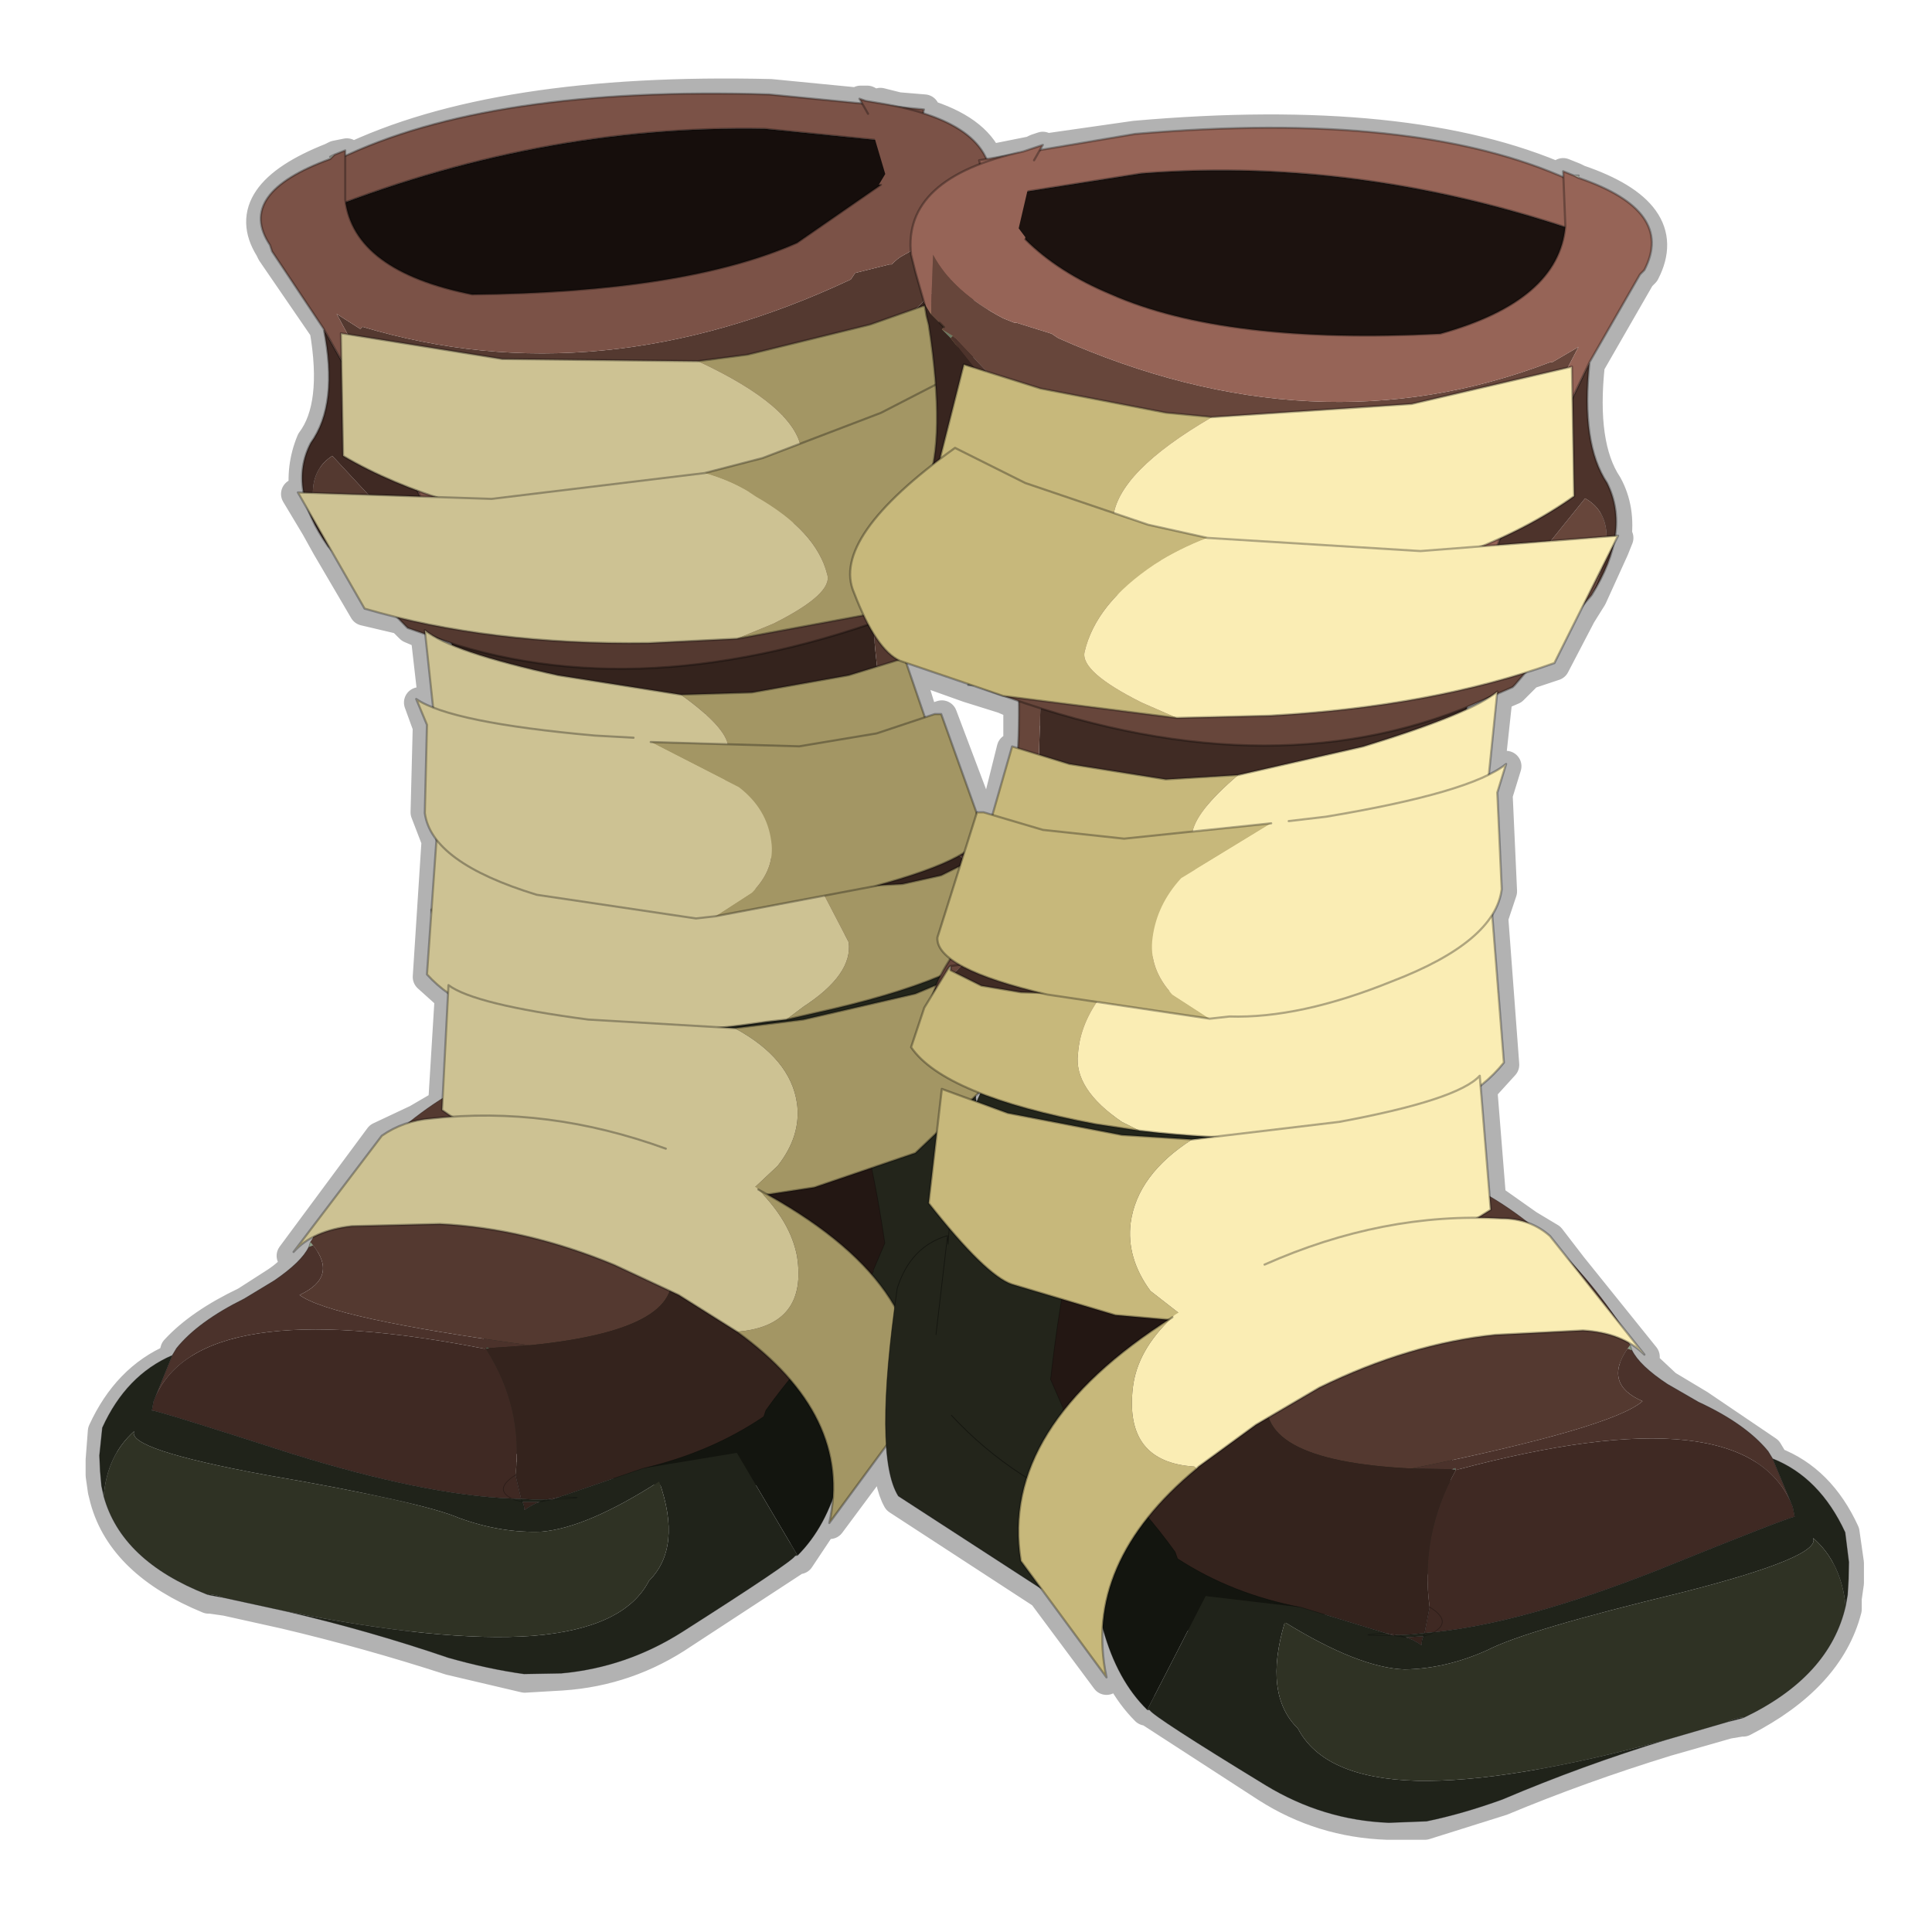 <?xml version="1.0" encoding="UTF-8" standalone="no"?>
<svg xmlns:xlink="http://www.w3.org/1999/xlink" height="440.0px" width="440.0px" xmlns="http://www.w3.org/2000/svg">
  <g transform="matrix(10.0, 0.0, 0.0, 10.0, 0.0, 0.0)">
    <use height="44.0" transform="matrix(1.0, 0.0, 0.0, 1.0, 0.0, 0.0)" width="44.0" xlink:href="#shape0"/>
    <use height="37.7" transform="matrix(0.98, 0.0, 0.0, 0.98, 1.1, 2.15)" width="23.9" xlink:href="#sprite0"/>
    <use height="5.2" transform="matrix(1.0, 0.0, 0.0, 1.0, 22.3, 2.9)" width="14.15" xlink:href="#shape5"/>
    <use height="42.7" transform="matrix(0.36, 0.018, -0.048, 0.385, 21.559, 20.314)" width="36.3" xlink:href="#sprite1"/>
    <use height="49.95" transform="matrix(0.347, 0.017, -0.032, 0.297, 24.483, 26.247)" width="53.55" xlink:href="#sprite2"/>
    <use height="34.9" transform="matrix(1.0, 0.0, 0.0, 1.0, 19.35, 3.3)" width="18.25" xlink:href="#shape6"/>
  </g>
  <defs>
    <g id="shape0" transform="matrix(1.0, 0.0, 0.0, 1.0, 0.0, 0.0)">
      <path d="M44.0 44.0 L0.0 44.0 0.0 0.0 44.0 0.0 44.0 44.0" fill="#43adca" fill-opacity="0.0" fill-rule="evenodd" stroke="none"/>
      <path d="M23.4 4.35 L26.0 4.0 Q30.8 3.65 35.65 5.25 L35.6 4.1 Q32.1 2.55 25.85 3.1 L23.75 3.4 23.45 3.5 23.3 3.5 22.55 3.7 22.6 4.45 22.55 4.8 22.35 5.5 22.3 5.8 22.25 5.95 22.15 6.9 22.15 8.2 22.2 8.4 Q22.25 9.0 22.45 9.4 L22.9 9.85 Q23.95 10.3 23.25 11.6 L23.25 11.7 22.25 12.95 21.75 13.4 21.6 13.5 21.4 13.65 20.8 13.9 20.55 14.0 21.35 15.0 21.9 15.45 22.05 15.55 22.2 15.65 22.85 15.9 23.2 16.05 23.8 16.2 Q29.05 17.85 33.3 16.2 L33.4 16.15 33.9 15.95 34.1 15.85 34.45 15.7 34.5 15.65 34.8 15.35 36.0 14.0 36.25 13.6 36.75 12.5 36.8 12.3 Q36.9 11.6 36.6 11.05 36.0 10.15 36.2 8.3 L35.8 9.05 35.05 10.65 34.2 12.35 34.1 12.6 34.0 13.05 34.35 13.25 M35.6 4.1 L35.6 3.95 35.85 4.05 35.95 4.1 Q38.15 4.85 37.45 6.2 L37.35 6.3 36.2 8.3 M36.8 12.3 L36.85 12.25 36.75 12.5 M36.0 14.0 L35.4 15.15 34.8 15.35 M23.35 5.5 Q24.1 6.25 25.3 6.75 27.9 7.9 32.8 7.65 35.5 6.9 35.65 5.25 M23.45 3.5 L23.5 3.45 22.5 3.65 22.55 3.7 M23.5 3.45 L23.6 3.4 23.75 3.35 23.75 3.4 M21.05 2.6 L21.05 2.5 20.45 2.45 21.05 2.6 Q22.2 2.95 22.5 3.65 M34.1 15.85 L33.9 17.7 34.3 17.45 34.1 18.1 34.2 20.3 34.0 20.9 34.25 24.25 33.75 24.8 33.95 27.3 34.8 27.9 35.3 28.2 35.8 28.85 37.45 30.9 37.1 30.65 37.15 30.8 37.95 31.55 38.7 32.0 40.25 33.05 40.4 33.3 Q41.45 33.7 42.0 34.9 L42.1 35.6 42.1 36.05 42.05 36.4 42.05 36.65 Q41.65 38.2 39.7 39.2 L39.65 39.2 39.35 39.25 37.95 39.65 Q36.0 40.25 34.2 41.0 L32.45 41.55 31.6 41.55 Q30.1 41.5 28.85 40.7 L26.15 38.95 26.1 38.95 Q25.45 38.3 25.15 37.2 L25.2 38.25 23.75 36.3 20.45 34.15 Q20.25 33.8 20.2 32.95 L18.9 34.7 19.0 34.3 18.2 35.5 18.15 35.5 15.55 37.2 Q14.3 38.05 12.8 38.15 L11.95 38.2 10.25 37.8 Q8.4 37.2 6.5 36.75 L5.15 36.45 4.8 36.4 4.75 36.4 Q2.8 35.6 2.4 34.15 L2.35 33.95 2.3 33.6 2.3 33.25 2.35 32.6 Q2.9 31.4 3.95 30.95 L4.0 30.75 Q4.55 30.15 5.6 29.65 L6.3 29.2 Q6.9 28.8 6.9 28.35 L6.65 28.6 8.65 25.9 9.5 25.5 10.1 25.15 10.25 22.7 9.75 22.25 9.95 19.15 9.7 18.5 9.75 16.55 9.55 16.0 9.9 16.2 9.7 14.45 9.35 14.3 9.3 14.25 9.15 14.1 8.3 13.9 7.45 12.45 7.2 12.0 6.75 11.25 6.95 11.3 Q6.85 10.65 7.1 10.05 7.7 9.25 7.4 7.5 L6.2 5.75 6.15 5.65 Q5.4 4.45 7.55 3.6 L7.65 3.55 7.9 3.5 7.9 3.65 Q11.3 2.0 17.55 2.15 L19.6 2.35 19.6 2.3 19.75 2.3 19.85 2.35 20.0 2.4 20.05 2.35 20.45 2.45 M19.8 2.6 L19.6 2.35 M19.95 3.15 L17.45 3.0 Q12.65 2.85 7.9 4.65 8.15 6.2 10.75 6.75 15.65 6.65 18.15 5.55 L20.05 4.25 M22.85 15.9 L22.05 15.65 20.65 15.15 21.05 16.45 21.3 16.35 21.45 16.3 22.3 18.55 22.4 18.55 22.65 18.65 23.05 17.05 23.2 17.1 23.2 16.05 M20.55 14.0 L20.45 14.05 20.5 15.05 20.6 15.0 20.65 15.15 M20.5 15.05 L20.75 16.55 21.05 16.45 M22.05 15.65 L22.2 15.65 M22.3 18.55 L22.4 18.9 22.1 19.4 22.2 19.55 22.45 20.0 22.5 20.1 22.65 20.3 23.0 18.8 22.65 18.65 M22.1 19.4 L21.35 18.5 20.75 16.55 M23.0 18.8 L23.2 17.1 M3.95 30.95 L3.55 32.0 3.45 32.2 6.65 33.2 Q9.7 34.1 11.65 34.2 11.25 34.0 11.75 33.65 L11.85 34.2 12.2 34.2 12.45 34.25 12.5 34.25 12.55 34.25 12.8 34.15 14.0 33.75 14.65 33.5 Q16.2 33.15 17.45 32.3 L17.45 32.2 17.95 31.55 19.0 30.45 19.3 30.1 19.4 29.9 19.4 29.85 19.9 29.0 20.15 28.4 Q19.75 25.35 19.05 24.35 L18.65 23.9 18.45 23.85 11.4 24.45 11.15 24.55 10.95 24.65 Q10.5 24.85 10.1 25.15 M20.45 14.05 L19.95 14.25 Q14.75 16.0 10.4 14.75 L10.5 15.35 10.6 16.4 10.55 18.65 10.2 19.4 9.9 20.7 9.85 20.75 10.0 21.4 Q10.25 21.95 11.05 22.35 12.25 22.9 14.7 23.1 L15.35 23.15 15.95 23.15 18.55 22.9 Q20.05 22.55 21.2 21.9 L22.35 21.0 22.55 20.75 22.6 20.35 22.5 20.1 M22.6 20.35 L22.65 20.3 M21.2 21.9 L21.3 22.05 21.4 22.25 22.35 21.0 M21.4 22.25 L21.5 22.45 22.05 24.05 22.65 24.5 Q23.75 25.15 25.35 25.45 L28.0 25.6 28.6 25.55 29.25 25.45 Q31.65 25.1 32.9 24.45 33.7 23.95 33.95 23.35 L34.1 22.65 34.0 22.55 33.7 21.25 33.3 20.4 Q33.15 19.2 33.25 18.0 L33.3 16.85 33.4 16.2 33.4 16.15 M22.65 24.5 L22.45 24.7 22.35 24.95 22.3 25.05 22.25 25.15 22.2 25.15 22.25 25.45 22.25 25.25 Q23.1 25.45 23.4 26.3 24.05 29.8 23.5 30.7 L20.2 32.95 M22.3 25.05 L22.2 25.1 22.25 25.15 M22.2 25.1 L22.2 25.15 M22.05 24.05 L22.2 25.1 M33.9 15.95 L33.4 16.2 M33.25 18.0 L33.9 17.7 M34.0 20.9 L33.7 21.25 M33.75 24.8 L33.7 24.55 33.15 24.9 33.55 25.75 32.85 26.75 33.15 26.9 33.95 27.3 M33.15 24.9 L32.9 24.45 M21.65 32.3 L23.4 33.75 24.85 34.5 24.85 34.35 24.85 34.25 24.8 33.3 24.75 33.05 24.65 33.05 24.7 33.0 23.9 31.45 Q24.3 28.15 24.95 27.0 L25.35 26.55 Q25.4 26.45 25.5 26.45 L32.7 26.7 32.85 26.75 M24.8 33.3 L25.2 33.6 26.25 34.75 26.75 35.4 26.85 35.55 Q28.05 36.35 29.6 36.65 L30.15 36.85 31.55 37.2 31.8 37.3 31.85 37.3 32.15 37.25 32.4 37.2 32.55 36.6 Q33.05 36.95 32.65 37.25 34.65 37.0 37.7 35.8 L40.85 34.6 40.85 34.35 40.4 33.3 M32.4 37.2 L32.4 37.3 32.55 37.25 32.6 37.25 32.4 37.2 M32.4 37.3 L32.4 37.5 32.0 37.35 31.8 37.3 31.7 37.3 Q31.15 37.3 31.55 37.2 M31.85 37.3 L32.0 37.35 32.4 37.3 M32.65 37.25 L32.6 37.25 M33.05 33.75 L32.5 35.95 M22.3 29.05 L21.45 29.9 20.3 30.7 19.35 31.15 19.2 33.65 19.4 33.45 20.2 32.95 M19.35 31.15 L19.35 31.05 19.3 31.0 19.3 30.1 M19.4 29.9 L19.45 29.9 19.4 29.85 M19.0 34.3 L19.2 33.65 M24.7 33.0 L24.75 33.05 M25.15 37.2 L25.1 37.05 Q24.5 36.95 24.65 36.85 L23.75 36.3 M25.1 37.05 Q24.8 35.95 24.85 34.5 M22.25 25.25 L22.55 27.35 M34.8 27.9 L35.8 28.85 M7.9 3.65 L7.9 4.65 M7.4 7.5 L7.8 8.25 8.5 9.5 9.55 11.25 9.65 11.45 9.7 11.85 9.35 12.05 M7.2 12.0 L6.95 11.3 M10.4 14.75 L9.9 14.55 9.7 14.45 M11.15 24.55 L10.4 23.6 10.8 22.8 10.25 22.5 10.25 22.7 M10.8 22.8 L11.05 22.35 M9.9 16.2 L10.6 16.4 M10.2 19.4 L9.95 19.15 M9.15 14.1 L7.45 12.45 M6.9 28.35 L7.15 28.1 Q8.2 26.5 9.5 25.5 M12.45 34.25 L12.5 34.25 12.55 34.25 12.6 34.2 12.8 34.15 M11.85 34.2 L11.95 34.3 12.35 34.25 12.45 34.25 M11.85 34.2 L11.65 34.2 11.75 34.25 11.95 34.3 11.95 34.5 12.35 34.25 M12.6 34.2 Q13.65 34.15 12.8 34.15" fill="none" stroke="#000000" stroke-linecap="round" stroke-linejoin="round" stroke-opacity="0.302" stroke-width="0.7"/>
    </g>
    <g id="sprite0" transform="matrix(1.0, 0.0, 0.0, 1.0, 0.0, 0.0)">
      <use height="5.0" transform="matrix(1.0, 0.0, 0.0, 1.0, 6.15, 0.0)" width="14.2" xlink:href="#shape1"/>
      <use height="42.7" transform="matrix(-0.363, 0.037, 0.058, 0.362, 21.429, 16.106)" width="36.3" xlink:href="#sprite1"/>
      <use height="49.95" transform="matrix(-0.35, 0.035, 0.04, 0.28, 18.745, 21.824)" width="53.55" xlink:href="#sprite2"/>
      <use height="33.1" transform="matrix(1.0, 0.0, 0.0, 1.0, 4.95, 0.1)" width="18.55" xlink:href="#shape4"/>
    </g>
    <g id="shape1" transform="matrix(1.0, 0.0, 0.0, 1.0, -6.15, 0.0)">
      <path d="M20.15 1.15 L16.65 0.8 Q11.35 0.7 6.15 2.8 L6.75 1.5 Q10.25 -0.2 16.75 0.0 L20.35 0.35 20.15 1.15" fill="#7b5247" fill-rule="evenodd" stroke="none"/>
      <path d="M6.15 2.8 Q11.35 0.7 16.65 0.8 L20.15 1.15 Q17.95 6.4 7.6 4.45 L6.15 2.8" fill="#160e0c" fill-rule="evenodd" stroke="none"/>
      <path d="M6.15 2.8 Q11.35 0.7 16.65 0.8 L20.15 1.15 20.35 0.35 16.75 0.0 Q10.25 -0.2 6.75 1.5 L6.15 2.8 7.6 4.45 Q17.95 6.4 20.15 1.15" fill="none" stroke="#000000" stroke-linecap="round" stroke-linejoin="round" stroke-opacity="0.302" stroke-width="0.05"/>
    </g>
    <g id="sprite1" transform="matrix(1.0, 0.0, 0.0, 1.0, 16.0, 15.2)">
      <use height="42.7" transform="matrix(1.0, 0.0, 0.0, 1.0, -16.0, -15.2)" width="36.3" xlink:href="#shape2"/>
    </g>
    <g id="shape2" transform="matrix(1.0, 0.0, 0.0, 1.0, 16.0, 15.2)">
      <path d="M-13.25 5.0 L-13.15 5.5 Q-13.55 -0.5 -12.05 -4.1 L-7.4 -11.85 Q2.6 -17.2 11.2 -13.95 L18.85 -2.9 16.7 0.9 Q18.0 6.9 18.05 12.55 L17.75 17.8 Q9.55 22.25 -1.1 21.0 -7.05 19.4 -11.6 15.55 -7.05 19.4 -1.1 21.0 9.55 22.25 17.75 17.8 L18.05 12.55 20.2 16.25 Q20.55 20.8 19.45 23.9 11.95 27.4 4.65 27.5 L-1.75 26.95 -14.3 20.45 Q-16.2 18.15 -16.0 8.25 -15.5 5.75 -13.25 5.0 L-13.2 10.85 -13.25 5.0 M17.75 17.8 L17.6 19.1 17.75 17.8 M16.05 2.05 L16.7 0.9 16.05 2.05" fill="#23251b" fill-rule="evenodd" stroke="none"/>
      <path d="M16.7 0.9 L18.85 -2.9 11.2 -13.95 Q2.6 -17.2 -7.4 -11.85 L-12.05 -4.1 Q-13.55 -0.5 -13.15 5.5 L-13.25 5.0 -13.2 10.85 M-11.6 15.55 Q-7.05 19.4 -1.1 21.0 9.55 22.25 17.75 17.8 L18.05 12.55 Q18.0 6.9 16.7 0.9 L16.05 2.05 M17.6 19.1 L17.75 17.8 M18.05 12.55 L20.2 16.25 Q20.55 20.8 19.45 23.9 11.95 27.4 4.65 27.5 L-1.75 26.95 -14.3 20.45 Q-16.2 18.15 -16.0 8.25 -15.5 5.75 -13.25 5.0" fill="none" stroke="#000000" stroke-linecap="round" stroke-linejoin="round" stroke-opacity="0.4" stroke-width="0.05"/>
    </g>
    <g id="sprite2" transform="matrix(1.0, 0.0, 0.0, 1.0, 19.4, 22.15)">
      <use height="49.95" transform="matrix(1.0, 0.0, 0.0, 1.0, -19.4, -22.15)" width="53.55" xlink:href="#shape3"/>
    </g>
    <g id="shape3" transform="matrix(1.0, 0.0, 0.0, 1.0, 19.4, 22.15)">
      <path d="M18.2 -9.55 L18.35 -9.15 18.05 -9.25 18.2 -9.55" fill="#8a9c83" fill-rule="evenodd" stroke="none"/>
      <path d="M-16.6 0.55 L-16.8 0.5 -16.65 0.35 -16.6 0.55" fill="#6d7d69" fill-rule="evenodd" stroke="none"/>
      <path d="M28.25 18.45 L28.15 18.5 28.1 18.45 28.25 18.45 M-10.6 20.1 L-10.75 20.1 -10.75 20.05 -10.6 20.1" fill="#333a30" fill-rule="evenodd" stroke="none"/>
      <path d="M7.45 0.6 L7.65 0.5 7.7 0.65 7.45 0.6 M-5.25 -5.0 L-5.15 -5.0 -5.05 -4.85 -5.25 -5.0" fill="#566251" fill-rule="evenodd" stroke="none"/>
      <path d="M17.9 -10.35 L17.9 -10.25 18.0 -9.85 18.2 -9.55 18.05 -9.25 Q16.7 -6.45 19.4 -5.3 17.6 -3.15 4.8 0.7 -6.0 0.7 -5.05 -4.85 L-5.15 -5.0 Q-9.4 -14.2 -6.5 -21.9 L4.25 -22.1 Q11.85 -19.45 17.9 -10.35" fill="#543930" fill-rule="evenodd" stroke="none"/>
      <path d="M18.35 -9.15 Q18.95 -8.0 20.9 -6.7 L23.05 -5.45 Q26.3 -3.95 27.95 -1.95 L28.3 -1.4 29.95 2.2 Q26.2 -6.4 7.7 0.65 L7.65 0.5 7.45 0.6 4.8 0.7 Q17.6 -3.15 19.4 -5.3 16.7 -6.45 18.05 -9.25 L18.35 -9.15" fill="#4b322b" fill-rule="evenodd" stroke="none"/>
      <path d="M4.8 0.7 L7.45 0.6 7.7 0.65 Q5.8 5.75 6.95 11.2 L6.8 13.2 6.0 13.35 5.15 13.45 5.05 13.45 4.25 13.35 -1.45 11.7 Q-6.05 10.95 -9.85 8.45 L-10.05 7.95 Q-12.4 4.75 -15.1 2.2 -14.65 -1.45 -5.25 -5.0 L-5.05 -4.85 Q-6.0 0.7 4.8 0.7 M6.75 13.45 Q6.65 13.75 6.7 14.15 6.05 13.7 5.6 13.6 L6.75 13.45" fill="#34231d" fill-rule="evenodd" stroke="none"/>
      <path d="M-16.25 1.1 L-16.6 0.55 -16.65 0.35 -18.4 -2.55 -18.4 -2.65 -19.4 -4.75 Q-19.35 -15.85 -17.95 -19.65 L-17.95 -17.55 -17.9 -19.8 Q-17.5 -21.0 -16.9 -21.35 L-16.35 -21.65 -6.5 -21.9 Q-9.4 -14.2 -5.15 -5.0 L-5.25 -5.0 Q-14.65 -1.45 -15.1 2.2 L-16.25 1.1" fill="#231713" fill-rule="evenodd" stroke="none"/>
      <path d="M7.7 0.65 Q26.2 -6.4 29.95 2.2 L30.15 2.95 Q29.85 2.95 21.45 7.6 13.1 12.1 7.4 13.1 8.55 12.2 6.95 11.2 8.55 12.2 7.4 13.1 L6.8 13.2 6.95 11.2 Q5.8 5.75 7.7 0.65 M5.05 13.45 L4.75 13.5 4.25 13.35 5.05 13.45" fill="#3f2923" fill-rule="evenodd" stroke="none"/>
      <path d="M34.1 9.55 Q33.55 15.0 28.25 18.45 L28.1 18.45 Q27.55 18.6 27.2 18.85 L23.3 20.45 Q13.35 24.3 7.35 24.5 1.25 24.65 -0.8 20.95 -3.3 18.5 -2.4 12.9 2.75 16.1 5.75 16.05 8.45 15.85 11.05 14.25 13.4 12.6 23.3 9.15 32.2 5.9 31.5 4.5 33.5 6.25 34.1 9.55" fill="#2f3224" fill-rule="evenodd" stroke="none"/>
      <path d="M28.3 -1.4 Q31.5 -0.15 33.55 3.95 L34.0 6.2 34.1 7.5 34.15 8.7 34.1 9.55 Q33.5 6.25 31.5 4.5 32.2 5.9 23.3 9.15 13.4 12.6 11.05 14.25 8.45 15.85 5.75 16.05 2.75 16.1 -2.4 12.9 -3.3 18.5 -0.8 20.95 1.25 24.65 7.35 24.5 13.35 24.3 23.3 20.45 18.05 22.7 13.05 25.6 10.55 26.85 8.25 27.55 L5.8 27.8 Q1.5 27.85 -2.5 25.4 -10.3 20.6 -10.6 20.1 L-10.75 20.05 -7.75 11.2 -1.45 11.7 4.25 13.35 Q1.75 13.7 4.75 13.5 L5.6 13.6 4.75 13.5 Q1.75 13.7 4.25 13.35 L4.75 13.5 5.05 13.45 5.15 13.45 5.6 13.6 5.15 13.45 6.0 13.35 6.8 13.2 6.75 13.45 5.6 13.6 Q6.05 13.7 6.7 14.15 6.65 13.75 6.75 13.45 L6.8 13.2 7.4 13.1 Q13.1 12.1 21.45 7.6 29.85 2.95 30.15 2.95 L29.95 2.2 28.3 -1.4 M28.15 18.5 L27.2 18.85 Q27.55 18.6 28.1 18.45 L28.15 18.5 M6.75 13.45 L7.2 13.25 7.4 13.1 7.2 13.25 6.75 13.45" fill="#20231a" fill-rule="evenodd" stroke="none"/>
      <path d="M-10.75 20.1 Q-15.1 15.85 -15.9 4.65 L-15.9 4.4 -16.25 1.1 -15.1 2.2 Q-12.4 4.75 -10.05 7.95 L-9.85 8.45 Q-6.05 10.95 -1.45 11.7 L-7.75 11.2 -10.75 20.05 -10.75 20.1" fill="#13150f" fill-rule="evenodd" stroke="none"/>
      <path d="M4.25 -22.1 L5.8 -22.15 M18.2 -9.55 L18.35 -9.15 Q18.95 -8.0 20.9 -6.7 L23.05 -5.45 Q26.3 -3.95 27.95 -1.95 L28.3 -1.4 Q31.5 -0.15 33.55 3.95 L34.0 6.2 34.1 7.5 34.15 8.7 34.1 9.55 Q33.55 15.0 28.25 18.45 L28.15 18.5 27.2 18.85 23.3 20.45 Q18.05 22.7 13.05 25.6 10.55 26.85 8.25 27.55 L5.8 27.8 Q1.5 27.85 -2.5 25.4 -10.3 20.6 -10.6 20.1 L-10.75 20.1 Q-15.1 15.85 -15.9 4.65 L-15.9 4.4 -16.25 1.1 -16.6 0.55 -16.8 0.5 -16.65 0.35 -18.4 -2.55 M-18.4 -2.65 L-19.4 -4.75 Q-19.35 -15.85 -17.95 -19.65 M-17.9 -19.8 Q-17.5 -21.0 -16.9 -21.35 L-16.35 -21.65 -6.5 -21.9 4.25 -22.1 Q11.85 -19.45 17.9 -10.35 M29.95 2.2 L28.3 -1.4 M7.4 13.1 Q13.1 12.1 21.45 7.6 29.85 2.95 30.15 2.95 L29.95 2.2 M6.95 11.2 Q8.55 12.2 7.4 13.1 L7.2 13.25 6.75 13.45 Q6.65 13.75 6.7 14.15 6.05 13.7 5.6 13.6 L4.75 13.5 Q1.75 13.7 4.25 13.35 L-1.45 11.7 M6.8 13.2 L6.75 13.45 5.6 13.6 5.15 13.45 5.05 13.45 4.75 13.5 4.25 13.35 5.05 13.45 M7.4 13.1 L6.8 13.2 6.95 11.2 M6.8 13.2 L6.0 13.35 5.15 13.45 M-15.1 2.2 Q-12.4 4.75 -10.05 7.95 L-9.85 8.45 Q-6.05 10.95 -1.45 11.7 M-16.65 0.35 L-16.6 0.55 M-16.25 1.1 L-15.1 2.2" fill="none" stroke="#000000" stroke-linecap="round" stroke-linejoin="round" stroke-opacity="0.302" stroke-width="0.05"/>
    </g>
    <g id="shape4" transform="matrix(1.0, 0.0, 0.0, 1.0, -4.95, -0.1)">
      <path d="M9.55 13.45 L8.8 10.5 15.7 10.95 19.1 10.5 19.15 10.55 Q19.1 12.2 19.3 13.6 19.8 16.95 21.8 18.15 L21.85 18.9 Q19.8 21.25 15.1 21.35 L14.5 21.4 13.85 21.35 Q19.8 20.4 18.25 18.45 17.0 16.3 16.35 14.5 L11.5 14.1 9.55 13.45" fill="#34231d" fill-rule="evenodd" stroke="none"/>
      <path d="M9.55 13.45 L11.5 14.1 16.35 14.5 Q17.0 16.3 18.25 18.45 19.8 20.4 13.85 21.35 9.75 21.0 9.05 19.6 L8.9 18.95 9.0 18.85 Q9.05 17.75 9.65 16.75 L9.55 13.45 M21.8 18.15 Q19.8 16.95 19.3 13.6 19.1 12.2 19.15 10.55 L19.75 10.45 Q19.5 14.0 20.65 16.65 21.6 17.55 21.8 18.15" fill="#543930" fill-rule="evenodd" stroke="none"/>
      <path d="M19.15 10.55 L19.1 10.5 15.7 10.95 8.8 10.5 9.55 13.45 9.65 16.75 Q9.05 17.75 9.0 18.85 L8.9 18.95 9.05 19.6 Q9.75 21.0 13.85 21.35 L14.5 21.4 15.1 21.35 Q19.8 21.25 21.85 18.9 L21.8 18.15 M19.15 10.55 L19.75 10.45 Q19.5 14.0 20.65 16.65 21.6 17.55 21.8 18.15" fill="none" stroke="#000000" stroke-linecap="round" stroke-linejoin="round" stroke-opacity="0.302" stroke-width="0.05"/>
      <path d="M6.65 1.4 L6.55 1.5 6.55 1.45 6.65 1.4" fill="#b6bead" fill-rule="evenodd" stroke="none"/>
      <path d="M20.7 11.7 L20.9 11.5 20.9 11.6 20.7 11.7" fill="#6d7d69" fill-rule="evenodd" stroke="none"/>
      <path d="M21.3 3.9 L21.1 4.15 21.05 4.1 21.3 3.9" fill="#566251" fill-rule="evenodd" stroke="none"/>
      <path d="M8.75 9.85 Q9.55 9.15 7.45 6.45 L7.45 6.35 7.35 6.3 6.7 5.1 7.25 5.45 7.3 5.4 Q12.8 7.05 18.65 4.3 L18.75 4.15 19.55 3.95 19.6 3.95 Q19.75 3.8 19.85 3.75 21.05 3.1 21.45 2.3 L21.55 3.6 21.4 3.8 21.35 3.85 21.3 3.85 21.3 3.9 21.05 4.1 20.05 5.1 19.85 5.35 19.8 5.45 19.8 5.5 Q14.3 9.15 14.9 10.4 L15.05 10.7 17.95 10.8 20.5 10.65 20.5 10.6 20.6 10.55 20.85 10.5 22.6 9.55 21.55 11.0 21.0 11.45 20.9 11.5 20.7 11.7 Q14.45 14.3 9.5 12.8 L8.35 12.4 8.3 12.35 6.5 10.5 Q5.75 8.95 6.6 8.4 L7.9 9.8 7.95 9.8 8.3 9.95 8.4 10.05 8.75 9.85" fill="#543930" fill-rule="evenodd" stroke="none"/>
      <path d="M6.4 5.45 L7.55 7.5 7.6 7.6 7.6 7.65 Q8.85 9.4 8.75 9.85 L8.4 10.05 8.3 9.95 7.95 9.8 7.9 9.8 6.6 8.4 Q5.75 8.95 6.5 10.5 5.55 9.15 6.1 8.1 6.75 7.2 6.4 5.45 M21.1 4.15 L20.1 5.35 19.9 5.7 19.85 5.8 Q15.3 9.6 16.7 10.55 18.3 8.45 20.1 7.7 L20.1 7.65 20.2 7.65 Q20.3 7.5 20.4 7.5 L21.8 7.3 22.2 7.85 Q23.25 8.3 22.6 9.55 L20.85 10.5 20.6 10.55 20.5 10.6 20.5 10.65 17.95 10.8 15.05 10.7 14.9 10.4 Q14.3 9.15 19.8 5.5 L19.8 5.45 19.85 5.35 20.05 5.1 21.05 4.1 21.1 4.15" fill="#3f2923" fill-rule="evenodd" stroke="none"/>
      <path d="M21.55 3.6 L21.65 3.35 21.6 3.65 21.6 3.85 Q21.25 6.3 21.8 7.3 L20.4 7.5 Q20.3 7.5 20.2 7.65 L20.1 7.65 20.1 7.7 Q18.3 8.45 16.7 10.55 15.3 9.6 19.85 5.8 L19.9 5.7 20.1 5.35 21.1 4.15 21.3 3.9 21.3 3.85 21.35 3.85 21.4 3.8 21.55 3.6" fill="#2d1e19" fill-rule="evenodd" stroke="none"/>
      <path d="M21.65 3.35 L21.55 3.6 21.45 2.3 Q21.05 3.1 19.85 3.75 19.75 3.8 19.6 3.95 L19.55 3.95 18.75 4.15 18.65 4.3 Q12.8 7.05 7.3 5.4 L7.25 5.45 6.7 5.1 7.35 6.3 7.45 6.35 7.45 6.45 Q9.55 9.15 8.75 9.85 8.85 9.4 7.6 7.65 L7.6 7.6 7.55 7.5 6.4 5.45 5.2 3.65 5.15 3.5 Q4.35 2.3 6.55 1.5 L6.65 1.4 6.9 1.3 6.9 2.45 Q7.1 4.1 9.85 4.65 14.8 4.6 17.4 3.45 L19.35 2.1 19.3 2.1 19.45 1.85 19.05 0.5 19.05 0.45 18.85 0.1 19.0 0.15 19.3 0.2 Q22.1 0.65 21.9 2.25 L21.85 2.7 21.65 3.35" fill="#7b5247" fill-rule="evenodd" stroke="none"/>
      <path d="M21.65 3.35 L21.85 2.7 21.9 2.25 Q22.1 0.65 19.3 0.2 L19.0 0.15 18.85 0.1 19.05 0.45 M19.35 2.1 L17.4 3.45 Q14.8 4.6 9.85 4.65 7.1 4.1 6.9 2.45 L6.9 1.3 6.65 1.4 6.55 1.5 Q4.35 2.3 5.15 3.5 L5.2 3.65 6.4 5.45 7.55 7.5 7.6 7.6 M7.6 7.65 Q8.85 9.4 8.75 9.85 L8.4 10.05 8.3 9.95 M21.4 3.8 L21.35 3.85 21.3 3.85 M21.8 7.3 Q21.25 6.3 21.6 3.85 L21.6 3.65 21.65 3.35 M22.6 9.55 Q23.25 8.3 22.2 7.85 L21.8 7.3 M20.7 11.7 L20.9 11.5 21.0 11.45 21.55 11.0 22.6 9.55 M20.9 11.6 L20.7 11.7 Q14.45 14.3 9.5 12.8 L8.35 12.4 8.3 12.35 6.5 10.5 Q5.55 9.15 6.1 8.1 6.75 7.2 6.4 5.45 M6.55 1.45 L6.65 1.4" fill="none" stroke="#000000" stroke-linecap="round" stroke-linejoin="round" stroke-opacity="0.302" stroke-width="0.05"/>
      <path d="M15.1 6.2 L16.25 6.05 19.1 5.35 20.8 4.75 21.9 8.45 19.75 9.4 17.45 9.95 Q15.05 10.45 12.2 10.0 L13.55 10.0 16.3 9.25 Q17.6 8.7 17.5 8.25 17.35 7.25 15.1 6.2" fill="#a39664" fill-rule="evenodd" stroke="none"/>
      <path d="M12.2 10.0 L11.95 10.0 9.45 9.5 Q7.95 9.05 6.85 8.4 L6.8 5.55 10.55 6.15 15.1 6.2 Q17.35 7.25 17.5 8.25 17.6 8.7 16.3 9.25 L13.55 10.0 12.2 10.0" fill="#cdc293" fill-rule="evenodd" stroke="none"/>
      <path d="M15.1 6.2 L16.25 6.05 19.1 5.35 20.8 4.75 21.9 8.45 19.75 9.4 17.45 9.95 Q15.05 10.45 12.2 10.0 L11.95 10.0 9.45 9.5 Q7.95 9.05 6.85 8.4 L6.8 5.55 10.55 6.15 15.1 6.2 Z" fill="none" stroke="#000000" stroke-linecap="round" stroke-linejoin="round" stroke-opacity="0.302" stroke-width="0.05"/>
      <path d="M21.5 17.75 L21.45 17.8 21.45 17.7 21.5 17.75" fill="#9b9f89" fill-rule="evenodd" stroke="none"/>
      <path d="M21.5 17.75 L21.45 17.8 21.5 17.75" fill="#b7ab71" fill-rule="evenodd" stroke="none"/>
      <path d="M21.45 17.8 L21.5 17.75 22.05 18.55 22.4 19.35 Q21.65 20.45 18.25 21.25 L17.15 21.5 17.55 21.2 Q18.7 20.45 18.6 19.7 L17.95 18.45 19.85 18.35 20.75 18.15 21.45 17.8" fill="#a39664" fill-rule="evenodd" stroke="none"/>
      <path d="M17.15 21.5 L16.7 21.55 Q10.6 22.45 8.8 20.45 L9.05 16.9 Q9.6 17.9 13.65 18.3 L16.2 18.45 17.95 18.45 18.6 19.7 Q18.7 20.45 17.55 21.2 L17.15 21.5" fill="#cdc293" fill-rule="evenodd" stroke="none"/>
      <path d="M21.45 17.8 L21.45 17.7 20.7 17.6 M21.5 17.75 L22.05 18.55 22.4 19.35 Q21.65 20.45 18.25 21.25 L17.15 21.5 16.7 21.55 Q10.6 22.45 8.8 20.45 L9.05 16.9 Q9.6 17.9 13.65 18.3 L16.2 18.45 17.95 18.45 19.85 18.35 20.75 18.15 21.45 17.8 M21.45 17.7 L21.5 17.75" fill="none" stroke="#000000" stroke-linecap="round" stroke-linejoin="round" stroke-opacity="0.302" stroke-width="0.05"/>
      <path d="M13.8 17.45 Q14.9 17.2 15.4 16.55 15.9 15.9 15.8 15.15 15.75 14.7 14.7 13.95 L16.35 13.9 18.6 13.5 19.9 13.1 21.15 16.75 19.55 17.55 17.7 17.85 13.8 17.45" fill="#a39664" fill-rule="evenodd" stroke="none"/>
      <path d="M14.7 13.95 Q15.75 14.7 15.8 15.15 15.9 15.9 15.4 16.55 14.9 17.2 13.8 17.45 L13.3 17.3 Q10.75 16.6 9.05 15.25 L8.75 12.45 Q9.35 12.95 11.85 13.5 L14.7 13.95" fill="#cdc293" fill-rule="evenodd" stroke="none"/>
      <path d="M13.8 17.45 L17.7 17.85 19.55 17.55 21.15 16.75 19.9 13.1 18.6 13.5 16.35 13.9 14.7 13.95 11.85 13.5 Q9.35 12.95 8.75 12.45 L9.05 15.25 Q10.75 16.6 13.3 17.3 L13.8 17.45 Z" fill="none" stroke="#000000" stroke-linecap="round" stroke-linejoin="round" stroke-opacity="0.302" stroke-width="0.05"/>
      <path d="M15.5 19.1 L16.35 18.55 Q16.9 18.0 16.8 17.35 16.7 16.6 16.05 16.1 L14.0 15.05 17.45 15.15 19.25 14.85 20.6 14.4 20.75 14.4 21.7 17.05 Q21.8 17.7 19.2 18.4 L15.5 19.1" fill="#a39664" fill-rule="evenodd" stroke="none"/>
      <path d="M14.0 15.05 L16.05 16.1 Q16.7 16.6 16.8 17.35 16.9 18.0 16.35 18.55 L15.5 19.1 15.05 19.15 11.35 18.6 Q8.9 17.85 8.75 16.7 L8.8 14.65 8.55 14.05 Q9.35 14.6 12.7 14.9 L13.6 14.95 14.0 15.05" fill="#cdc293" fill-rule="evenodd" stroke="none"/>
      <path d="M13.6 14.95 L12.7 14.9 Q9.35 14.6 8.55 14.05 L8.8 14.65 8.75 16.7 Q8.9 17.85 11.35 18.6 L15.05 19.15 15.5 19.1 19.2 18.4 Q21.8 17.7 21.7 17.05 L20.75 14.4 20.6 14.4 19.25 14.85 17.45 15.15 14.0 15.05" fill="none" stroke="#000000" stroke-linecap="round" stroke-linejoin="round" stroke-opacity="0.302" stroke-width="0.05"/>
      <path d="M15.25 8.8 L16.6 8.45 19.35 7.4 21.0 6.55 Q23.95 8.3 23.4 9.55 22.95 10.85 22.35 11.1 L20.05 11.9 16.0 12.65 16.85 12.3 Q18.25 11.6 18.1 11.15 17.85 10.15 16.45 9.35 15.95 9.0 15.25 8.8" fill="#a39664" fill-rule="evenodd" stroke="none"/>
      <path d="M16.0 12.65 L13.95 12.75 Q10.25 12.8 7.35 11.95 L5.8 9.25 10.3 9.4 15.25 8.8 Q15.95 9.0 16.45 9.35 17.85 10.15 18.1 11.15 18.25 11.6 16.85 12.3 L16.0 12.65" fill="#cdc293" fill-rule="evenodd" stroke="none"/>
      <path d="M15.25 8.8 L16.6 8.45 19.35 7.4 21.0 6.55 Q23.95 8.3 23.4 9.55 22.95 10.85 22.35 11.1 L20.05 11.9 16.0 12.65 13.95 12.75 Q10.25 12.8 7.35 11.95 L5.8 9.25 10.3 9.4 15.25 8.8 Z" fill="none" stroke="#000000" stroke-linecap="round" stroke-linejoin="round" stroke-opacity="0.302" stroke-width="0.05"/>
      <path d="M15.95 21.7 L17.55 21.5 20.15 20.9 21.7 20.25 22.1 22.75 20.15 24.6 17.8 25.4 16.15 25.65 16.95 24.9 Q17.5 24.2 17.4 23.45 17.25 22.4 15.95 21.7" fill="#a39664" fill-rule="evenodd" stroke="none"/>
      <path d="M16.15 25.65 L13.5 25.35 11.6 24.85 Q10.2 24.35 9.15 23.6 L9.3 20.7 Q9.9 21.15 12.55 21.5 L15.95 21.7 Q17.25 22.4 17.4 23.45 17.5 24.2 16.95 24.9 L16.15 25.65" fill="#cdc293" fill-rule="evenodd" stroke="none"/>
      <path d="M15.95 21.7 L17.55 21.5 20.15 20.9 21.7 20.25 22.1 22.75 20.15 24.6 17.8 25.4 16.15 25.65 13.5 25.35 11.6 24.85 Q10.2 24.35 9.15 23.6 L9.3 20.7 Q9.9 21.15 12.55 21.5 L15.95 21.7 Z" fill="none" stroke="#000000" stroke-linecap="round" stroke-linejoin="round" stroke-opacity="0.302" stroke-width="0.05"/>
      <path d="M16.0 28.75 L16.05 28.75 Q17.65 28.6 17.4 27.0 17.25 26.2 16.5 25.45 20.6 27.65 20.1 30.55 L18.15 33.2 Q18.7 30.7 16.0 28.75" fill="#a39664" fill-rule="evenodd" stroke="none"/>
      <path d="M14.35 24.5 L16.45 25.4 16.5 25.45 Q17.25 26.2 17.4 27.0 17.65 28.6 16.05 28.75 L16.0 28.75 14.65 27.9 13.15 27.2 Q11.1 26.35 9.1 26.25 L7.05 26.3 Q6.15 26.4 5.7 26.9 L7.75 24.2 Q8.25 23.85 8.9 23.8 11.6 23.5 14.35 24.5" fill="#cdc293" fill-rule="evenodd" stroke="none"/>
      <path d="M14.35 24.5 Q11.6 23.5 8.9 23.8 8.25 23.85 7.75 24.2 L5.7 26.9 Q6.15 26.4 7.05 26.3 L9.1 26.25 Q11.1 26.35 13.15 27.2 L14.65 27.9 16.0 28.75 M16.5 25.45 Q20.6 27.65 20.1 30.55 L18.15 33.2 Q18.7 30.7 16.0 28.75" fill="none" stroke="#000000" stroke-linecap="round" stroke-linejoin="round" stroke-opacity="0.302" stroke-width="0.05"/>
    </g>
    <g id="shape5" transform="matrix(1.0, 0.0, 0.0, 1.0, -22.3, -2.9)">
      <path d="M36.45 5.45 L35.75 4.1 Q32.25 2.5 25.85 3.05 L22.3 3.65 22.5 4.5 26.0 3.95 Q31.2 3.55 36.45 5.45" fill="#966457" fill-rule="evenodd" stroke="none"/>
      <path d="M36.45 5.45 Q31.2 3.55 26.0 3.95 L22.5 4.5 Q24.85 9.85 35.0 7.25 L36.45 5.45" fill="#1c120f" fill-rule="evenodd" stroke="none"/>
      <path d="M22.5 4.5 L22.3 3.65 25.85 3.05 Q32.25 2.5 35.75 4.1 L36.45 5.45 Q31.2 3.55 26.0 3.95 L22.5 4.5 Q24.85 9.85 35.0 7.25 L36.45 5.45" fill="none" stroke="#000000" stroke-linecap="round" stroke-linejoin="round" stroke-opacity="0.302" stroke-width="0.05"/>
    </g>
    <g id="shape6" transform="matrix(1.0, 0.0, 0.0, 1.0, -19.35, -3.3)">
      <path d="M23.75 14.35 L23.65 17.55 Q23.25 21.15 21.3 22.5 21.05 23.15 21.3 23.3 23.4 25.7 28.0 25.55 L28.6 25.5 29.25 25.4 Q23.35 24.75 24.8 22.65 26.05 20.3 26.6 18.35 29.1 18.45 31.35 17.7 L33.3 16.8 Q33.5 15.3 33.95 13.75 30.6 14.6 27.2 14.55 L23.75 14.3 23.75 14.35" fill="#402b24" fill-rule="evenodd" stroke="none"/>
      <path d="M23.75 14.35 L23.1 14.25 Q23.5 18.05 22.4 20.85 21.5 21.9 21.3 22.5 23.25 21.15 23.65 17.55 L23.75 14.35 M29.25 25.4 Q33.3 24.8 33.95 23.3 L34.1 22.6 34.0 22.5 Q33.9 21.35 33.3 20.35 33.1 18.65 33.3 16.8 L31.35 17.7 Q29.1 18.45 26.6 18.35 26.05 20.3 24.8 22.65 23.35 24.75 29.25 25.4" fill="#67463b" fill-rule="evenodd" stroke="none"/>
      <path d="M21.3 22.5 Q21.5 21.9 22.4 20.85 23.5 18.05 23.1 14.25 L23.75 14.35 M21.3 22.5 Q21.05 23.15 21.3 23.3 23.4 25.7 28.0 25.55 L28.6 25.5 29.25 25.4 Q33.3 24.8 33.95 23.3 L34.1 22.6 34.0 22.5 Q33.9 21.35 33.3 20.35 33.1 18.65 33.3 16.8 33.5 15.3 33.95 13.75 30.6 14.6 27.2 14.55 L23.75 14.3 23.75 14.35" fill="none" stroke="#000000" stroke-linecap="round" stroke-linejoin="round" stroke-opacity="0.302" stroke-width="0.05"/>
      <path d="M35.95 4.05 L35.95 4.0 35.85 4.0 35.95 4.05" fill="#dfe8d3" fill-rule="evenodd" stroke="none"/>
      <path d="M22.05 15.5 L22.05 15.6 22.2 15.6 22.05 15.5" fill="#859980" fill-rule="evenodd" stroke="none"/>
      <path d="M21.45 7.5 L21.65 7.7 21.7 7.65 21.45 7.5" fill="#6a7863" fill-rule="evenodd" stroke="none"/>
      <path d="M20.25 13.5 L21.35 14.95 21.9 15.4 22.05 15.5 22.2 15.6 Q28.45 18.05 33.3 16.15 L34.45 15.65 34.5 15.6 36.25 13.55 Q37.0 11.85 36.1 11.35 L34.85 12.9 34.8 12.9 34.45 13.1 34.35 13.2 34.0 13.0 Q33.25 12.35 35.15 9.35 L35.2 9.3 35.3 9.15 35.95 7.9 35.35 8.25 35.3 8.25 Q29.95 10.3 24.1 7.7 L23.95 7.6 23.15 7.35 23.1 7.35 22.85 7.25 Q21.7 6.65 21.25 5.8 L21.2 7.15 21.4 7.35 21.45 7.4 21.5 7.45 21.45 7.5 21.7 7.65 22.7 8.7 22.9 8.9 22.95 9.0 Q28.5 12.55 27.9 13.95 L27.8 14.2 24.95 14.55 22.4 14.5 22.4 14.45 22.3 14.4 22.05 14.4 Q21.2 14.1 20.25 13.5" fill="#67463b" fill-rule="evenodd" stroke="none"/>
      <path d="M21.1 11.1 L20.6 11.65 Q19.6 12.2 20.25 13.5 21.2 14.1 22.05 14.4 L22.3 14.4 22.4 14.45 22.4 14.5 24.95 14.55 27.8 14.2 27.9 13.95 Q28.5 12.55 22.95 9.0 L22.9 8.9 22.7 8.7 21.7 7.65 21.65 7.7 22.65 8.95 22.85 9.25 22.9 9.35 Q27.5 13.1 26.15 14.25 24.55 12.05 22.7 11.4 L22.7 11.35 22.6 11.3 22.4 11.2 21.1 11.1 M36.25 13.55 Q37.15 12.1 36.6 11.0 36.0 10.1 36.2 8.25 L35.15 10.45 35.1 10.55 35.05 10.6 Q33.9 12.5 34.0 13.0 L34.35 13.2 34.45 13.1 34.8 12.9 34.85 12.9 36.1 11.35 Q37.0 11.85 36.25 13.55" fill="#4d332b" fill-rule="evenodd" stroke="none"/>
      <path d="M21.05 6.9 L21.1 7.2 21.15 7.4 Q21.55 10.0 21.1 11.1 L22.4 11.2 22.6 11.3 22.7 11.35 22.7 11.4 Q24.55 12.05 26.15 14.25 27.5 13.1 22.9 9.35 L22.85 9.25 22.65 8.95 21.65 7.7 21.45 7.5 21.5 7.45 21.45 7.4 21.4 7.35 21.2 7.15 21.05 6.9" fill="#38251f" fill-rule="evenodd" stroke="none"/>
      <path d="M36.2 8.25 L37.35 6.25 37.45 6.15 Q38.15 4.8 35.95 4.05 L35.85 4.0 35.6 3.9 35.65 5.15 Q35.5 6.85 32.8 7.6 27.9 7.85 25.3 6.7 24.1 6.2 23.35 5.45 L23.35 5.4 23.2 5.2 23.55 3.7 23.55 3.65 23.75 3.3 23.6 3.35 23.3 3.45 Q20.55 4.05 20.75 5.8 L20.85 6.2 21.05 6.9 21.2 7.15 21.25 5.8 Q21.7 6.65 22.85 7.25 L23.1 7.35 23.15 7.35 23.95 7.6 24.1 7.7 Q29.95 10.3 35.3 8.25 L35.35 8.25 35.95 7.9 35.3 9.15 35.2 9.3 35.15 9.35 Q33.25 12.35 34.0 13.0 33.9 12.5 35.05 10.6 L35.1 10.55 35.15 10.45 36.2 8.25" fill="#966457" fill-rule="evenodd" stroke="none"/>
      <path d="M21.05 6.9 L21.1 7.2 21.15 7.4 Q21.55 10.0 21.1 11.1 L20.6 11.65 Q19.6 12.2 20.25 13.5 L21.35 14.95 21.9 15.4 22.05 15.5 M22.05 15.6 L22.2 15.6 Q28.45 18.05 33.3 16.15 L34.45 15.65 34.5 15.6 36.25 13.55 Q37.15 12.1 36.6 11.0 36.0 10.1 36.2 8.25 L37.35 6.25 37.45 6.15 Q38.15 4.8 35.95 4.05 M35.95 4.0 L35.85 4.0 35.6 3.9 35.65 5.15 Q35.5 6.85 32.8 7.6 27.9 7.85 25.3 6.7 24.1 6.2 23.35 5.45 M23.55 3.65 L23.75 3.3 23.6 3.35 23.3 3.45 Q20.55 4.05 20.75 5.8 L20.85 6.2 21.05 6.9 M21.4 7.35 L21.45 7.4 21.5 7.45 M22.2 15.6 L22.05 15.5 M35.85 4.0 L35.95 4.05 M36.2 8.25 L35.15 10.45 35.1 10.55 M35.05 10.6 Q33.9 12.5 34.0 13.0 L34.35 13.2 34.45 13.1" fill="none" stroke="#000000" stroke-linecap="round" stroke-linejoin="round" stroke-opacity="0.302" stroke-width="0.05"/>
      <path d="M27.6 9.5 L26.55 9.4 23.7 8.85 21.95 8.3 20.95 12.25 23.15 13.15 25.45 13.55 30.55 13.35 29.25 13.4 26.5 12.8 Q25.25 12.3 25.35 11.8 25.45 10.75 27.6 9.5" fill="#c7b87b" fill-rule="evenodd" stroke="none"/>
      <path d="M30.55 13.35 L30.9 13.25 33.35 12.6 Q34.8 12.05 35.85 11.3 L35.8 8.35 32.15 9.2 27.6 9.5 Q25.45 10.75 25.35 11.8 25.25 12.3 26.5 12.8 L29.25 13.4 30.55 13.35" fill="#faedb4" fill-rule="evenodd" stroke="none"/>
      <path d="M27.6 9.5 L26.55 9.4 23.7 8.85 21.95 8.3 20.95 12.25 23.15 13.15 25.45 13.55 30.55 13.35 30.9 13.25 33.35 12.6 Q34.8 12.05 35.85 11.3 L35.8 8.35 32.15 9.2 27.6 9.5 Z" fill="none" stroke="#000000" stroke-linecap="round" stroke-linejoin="round" stroke-opacity="0.302" stroke-width="0.05"/>
      <path d="M21.65 22.0 L21.6 22.05 21.65 22.1 21.65 22.0" fill="#bec2a8" fill-rule="evenodd" stroke="none"/>
      <path d="M21.65 22.1 L21.6 22.05 21.65 22.1" fill="#e0d18a" fill-rule="evenodd" stroke="none"/>
      <path d="M21.6 22.05 L21.05 22.95 20.75 23.85 Q21.5 24.95 24.95 25.6 L25.95 25.75 25.55 25.55 Q24.45 24.8 24.55 24.0 24.6 23.3 25.1 22.65 L23.25 22.6 22.35 22.45 21.65 22.1 21.6 22.05" fill="#c7b87b" fill-rule="evenodd" stroke="none"/>
      <path d="M25.95 25.75 L26.4 25.8 Q32.5 26.4 34.25 24.2 L33.95 20.4 Q33.4 21.55 29.4 22.2 L26.85 22.55 25.1 22.65 Q24.6 23.3 24.55 24.0 24.45 24.8 25.55 25.55 L25.95 25.75" fill="#faedb4" fill-rule="evenodd" stroke="none"/>
      <path d="M21.65 22.0 L21.6 22.05 21.05 22.95 20.75 23.85 Q21.5 24.95 24.95 25.6 L25.95 25.75 26.4 25.8 Q32.5 26.4 34.25 24.2 L33.95 20.4 Q33.4 21.55 29.4 22.2 L26.85 22.55 25.1 22.65 23.25 22.6 22.35 22.45 21.65 22.1 21.65 22.0 22.4 21.9" fill="none" stroke="#000000" stroke-linecap="round" stroke-linejoin="round" stroke-opacity="0.302" stroke-width="0.05"/>
      <path d="M29.25 21.3 Q28.15 21.1 27.55 20.45 27.05 19.8 27.15 19.0 27.2 18.5 28.2 17.65 L26.55 17.75 24.35 17.4 23.05 17.0 21.9 21.0 23.55 21.7 25.35 21.95 29.25 21.3" fill="#c7b87b" fill-rule="evenodd" stroke="none"/>
      <path d="M28.2 17.65 Q27.2 18.5 27.15 19.0 27.05 19.8 27.55 20.45 28.15 21.1 29.25 21.3 L29.7 21.1 Q32.2 20.15 33.8 18.7 L34.1 15.75 Q33.5 16.25 31.05 17.0 L28.2 17.65" fill="#faedb4" fill-rule="evenodd" stroke="none"/>
      <path d="M28.2 17.65 L31.05 17.0 Q33.5 16.25 34.1 15.75 L33.8 18.7 Q32.2 20.15 29.7 21.1 L29.25 21.3 25.35 21.95 23.55 21.7 21.9 21.0 23.05 17.0 24.35 17.4 26.55 17.75 28.2 17.65 Z" fill="none" stroke="#000000" stroke-linecap="round" stroke-linejoin="round" stroke-opacity="0.302" stroke-width="0.05"/>
      <path d="M28.95 18.75 L25.6 19.1 23.75 18.9 22.4 18.5 22.25 18.5 21.35 21.35 Q21.3 22.05 23.85 22.65 L27.55 23.2 26.7 22.65 Q26.15 22.05 26.25 21.35 26.35 20.6 26.9 20.0 L28.95 18.75" fill="#c7b87b" fill-rule="evenodd" stroke="none"/>
      <path d="M27.55 23.2 L28.0 23.15 Q29.6 23.2 31.7 22.35 34.05 21.45 34.2 20.25 L34.1 18.05 34.3 17.4 Q33.5 18.05 30.2 18.6 L29.35 18.7 28.95 18.75 26.9 20.0 Q26.35 20.6 26.25 21.35 26.15 22.05 26.7 22.65 L27.55 23.2" fill="#faedb4" fill-rule="evenodd" stroke="none"/>
      <path d="M28.95 18.75 L25.6 19.1 23.75 18.9 22.4 18.5 22.25 18.5 21.35 21.35 Q21.3 22.05 23.85 22.65 L27.55 23.2 28.0 23.15 Q29.6 23.2 31.7 22.35 34.05 21.45 34.2 20.25 L34.1 18.05 34.3 17.4 Q33.5 18.05 30.2 18.6 L29.35 18.7" fill="none" stroke="#000000" stroke-linecap="round" stroke-linejoin="round" stroke-opacity="0.302" stroke-width="0.05"/>
      <path d="M27.5 12.25 L26.15 11.95 23.35 11.0 21.75 10.2 Q18.9 12.25 19.45 13.5 19.95 14.8 20.5 15.05 L22.85 15.85 26.8 16.35 26.0 16.0 Q24.6 15.3 24.7 14.85 24.95 13.75 26.3 12.85 26.85 12.5 27.5 12.25" fill="#c7b87b" fill-rule="evenodd" stroke="none"/>
      <path d="M26.8 16.35 L28.9 16.3 Q32.6 16.1 35.4 15.1 L36.85 12.2 32.35 12.55 27.5 12.25 Q26.85 12.5 26.3 12.85 24.95 13.75 24.7 14.85 24.6 15.3 26.0 16.0 L26.8 16.35" fill="#faedb4" fill-rule="evenodd" stroke="none"/>
      <path d="M27.5 12.25 L26.15 11.95 23.35 11.0 21.75 10.2 Q18.9 12.25 19.45 13.5 19.95 14.8 20.5 15.05 L22.85 15.85 26.8 16.35 28.9 16.3 Q32.6 16.1 35.4 15.1 L36.85 12.2 32.35 12.55 27.5 12.25 Z" fill="none" stroke="#000000" stroke-linecap="round" stroke-linejoin="round" stroke-opacity="0.302" stroke-width="0.05"/>
      <path d="M27.15 25.95 L25.55 25.85 22.95 25.35 21.45 24.8 21.15 27.4 Q22.45 29.05 23.05 29.25 L25.4 29.95 27.1 30.1 26.2 29.4 Q25.65 28.65 25.75 27.85 25.9 26.75 27.15 25.95" fill="#c7b87b" fill-rule="evenodd" stroke="none"/>
      <path d="M27.1 30.1 L29.7 29.65 31.55 29.05 33.95 27.55 33.7 24.5 Q33.2 25.05 30.5 25.55 L27.15 25.95 Q25.9 26.75 25.75 27.85 25.65 28.65 26.2 29.4 L27.1 30.1" fill="#faedb4" fill-rule="evenodd" stroke="none"/>
      <path d="M27.15 25.95 L25.55 25.85 22.95 25.35 21.45 24.8 21.15 27.4 Q22.45 29.05 23.05 29.25 L25.4 29.95 27.1 30.1 29.7 29.65 31.55 29.05 33.95 27.55 33.7 24.5 Q33.2 25.05 30.5 25.55 L27.15 25.95 Z" fill="none" stroke="#000000" stroke-linecap="round" stroke-linejoin="round" stroke-opacity="0.302" stroke-width="0.05"/>
      <path d="M27.25 33.45 L27.2 33.4 Q25.6 33.3 25.8 31.6 25.9 30.75 26.7 30.0 22.75 32.5 23.25 35.55 L25.2 38.2 Q24.65 35.6 27.25 33.45" fill="#c7b87b" fill-rule="evenodd" stroke="none"/>
      <path d="M26.7 30.0 Q25.9 30.75 25.8 31.6 25.6 33.3 27.2 33.4 L27.25 33.45 27.3 33.4 28.6 32.45 30.05 31.6 Q32.1 30.6 34.05 30.4 L36.05 30.3 Q36.95 30.35 37.45 30.85 L35.3 28.15 Q34.85 27.75 34.2 27.75 31.5 27.6 28.8 28.8 27.75 29.3 26.75 29.95 L26.7 30.0" fill="#faedb4" fill-rule="evenodd" stroke="none"/>
      <path d="M28.8 28.8 Q31.5 27.6 34.2 27.75 34.85 27.75 35.3 28.15 L37.45 30.85 Q36.95 30.35 36.05 30.3 L34.05 30.4 Q32.1 30.6 30.05 31.6 L28.6 32.45 27.3 33.4 27.25 33.45 Q24.65 35.6 25.2 38.2 L23.25 35.55 Q22.75 32.5 26.7 30.0" fill="none" stroke="#000000" stroke-linecap="round" stroke-linejoin="round" stroke-opacity="0.302" stroke-width="0.05"/>
    </g>
  </defs>
</svg>

